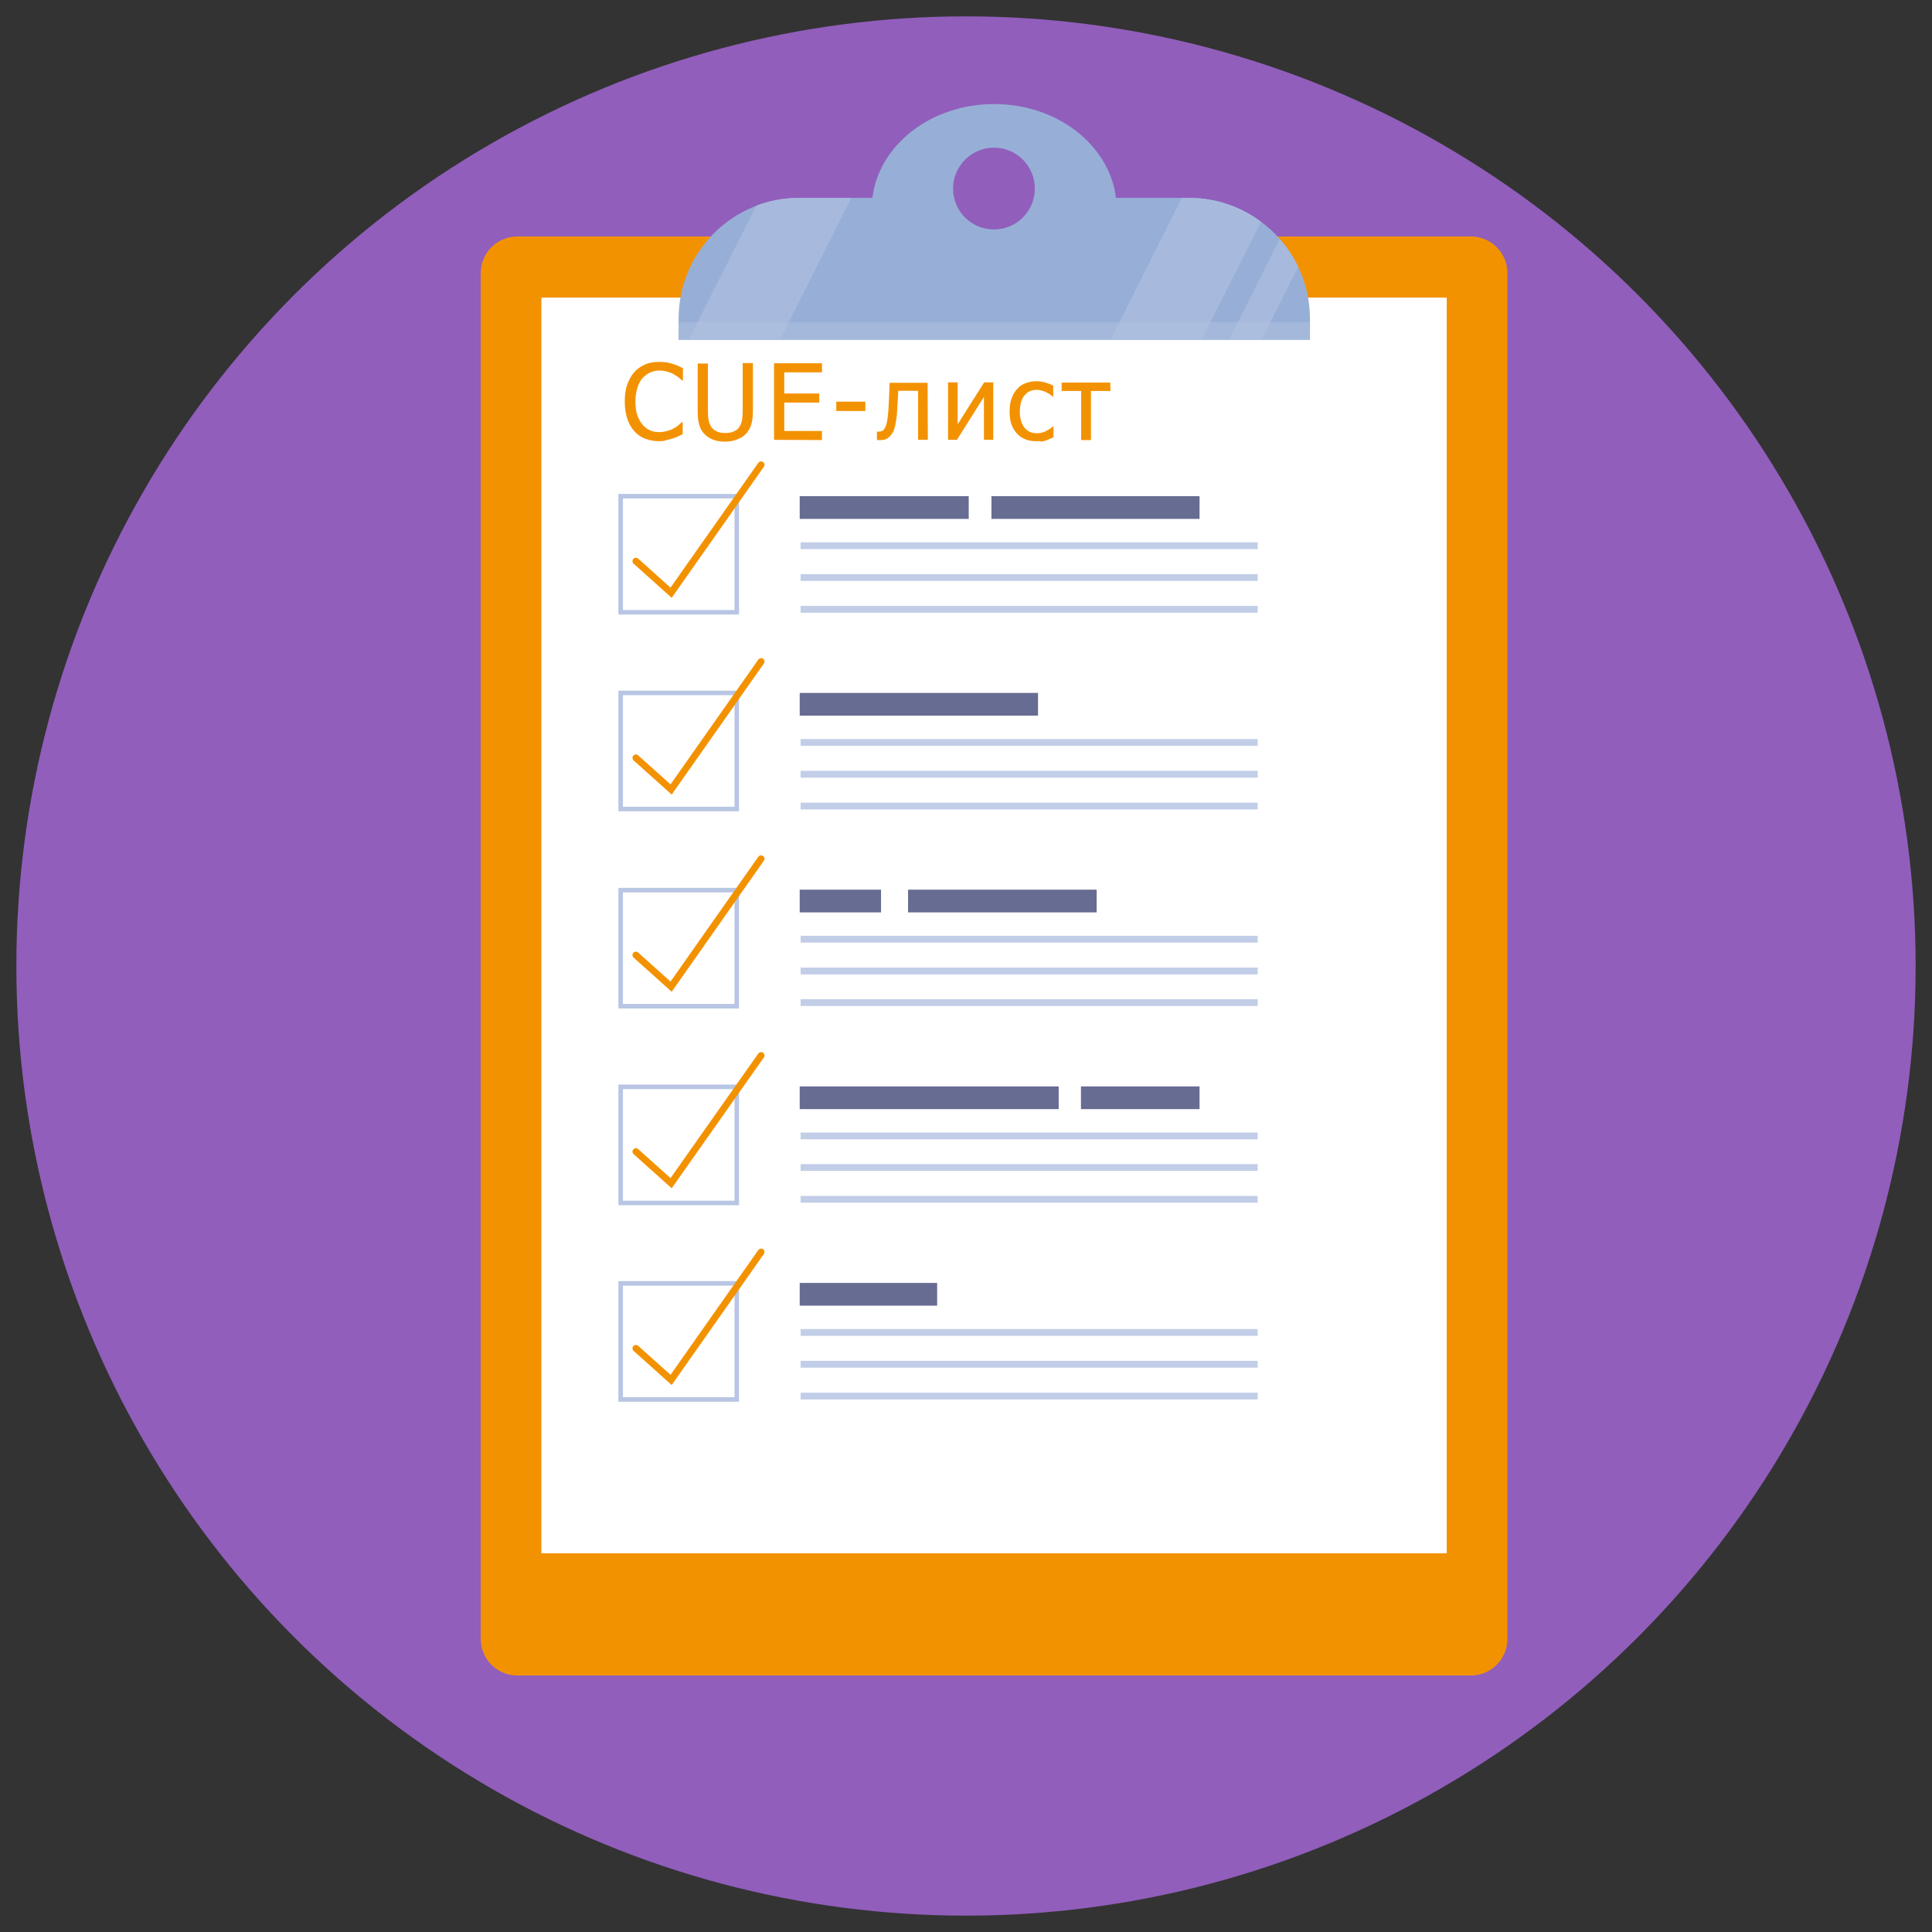 <?xml version="1.0" encoding="utf-8"?>
<!-- Generator: Adobe Illustrator 26.5.0, SVG Export Plug-In . SVG Version: 6.00 Build 0)  -->
<svg version="1.1" id="Слой_1" xmlns="http://www.w3.org/2000/svg" xmlns:xlink="http://www.w3.org/1999/xlink" x="0px" y="0px"
	 viewBox="0 0 850.4 850.4" style="enable-background:new 0 0 850.4 850.4;" xml:space="preserve">
<rect x="0" y="0" width="850.4" height="850.4" fill="#333333" stroke="none"/>
<style type="text/css">
	.st0{fill:#915EBC;}
	.st1{fill:#F39200;}
	.st2{fill:#FFFFFF;}
	.st3{fill:#97AFD6;}
	.st4{fill:#A7BADD;}
	.st5{opacity:0.5;fill:#B2C2E1;enable-background:new    ;}
	.st6{fill:#C2CEE8;}
	.st7{fill:#676C92;}
	.st8{fill:none;stroke:#B8C6E3;stroke-width:2;stroke-miterlimit:10;}
	.st9{fill:none;stroke:#F39200;stroke-width:3;stroke-linecap:round;stroke-miterlimit:10;}
</style>
<circle class="st0" cx="425.2" cy="425.2" r="418"/>
<g>
	<g>
		<path class="st1" d="M647.4,737.5H227.7c-8.9,0-16.1-7.2-16.1-16.1V120.2c0-8.9,7.2-16.1,16.1-16.1h419.7
			c8.9,0,16.1,7.2,16.1,16.1v601.2C663.5,730.3,656.3,737.5,647.4,737.5z"/>
		<rect x="238.3" y="131" class="st2" width="398.5" height="552.7"/>
		<g>
			<path class="st3" d="M523.4,87.1h-32.2c-2.8-23.2-25.8-41.3-53.6-41.3c-27.9,0-50.8,18.1-53.6,41.3h-32.2
				c-29.3,0-53.1,23.8-53.1,53.1v9.4h277.9v-9.4C576.5,110.9,552.7,87.1,523.4,87.1z M437.5,101c-10,0-18-8.1-18-18s8.1-18,18-18
				c10,0,18,8.1,18,18S447.5,101,437.5,101z"/>
			<g>
				<path class="st4" d="M343.3,149.6l31.4-62.5h-23c-6.6,0-12.9,1.2-18.8,3.4l-29.7,59h40.1V149.6z"/>
				<path class="st4" d="M528.9,149.6l26.1-52c-8.8-6.6-19.8-10.5-31.6-10.5h-3.2l-31.4,62.5H528.9z"/>
				<path class="st4" d="M571.4,117.5c-2.1-4.5-4.9-8.6-8.1-12.3L541,149.6h14.3L571.4,117.5z"/>
			</g>
			<rect x="298.6" y="141.8" class="st5" width="277.9" height="7.8"/>
		</g>
	</g>
	<g>
		<rect x="352.4" y="325.3" class="st6" width="201.2" height="3"/>
		<rect x="352.4" y="339.3" class="st6" width="201.2" height="3"/>
		<rect x="352.4" y="353.3" class="st6" width="201.2" height="3"/>
		<g>
			<rect x="352" y="305" class="st7" width="104.9" height="10"/>
		</g>
		<g>
			<g>
				<rect x="273.2" y="305" class="st8" width="51.1" height="51.1"/>
			</g>
			<polyline class="st9" points="279.9,333.6 295.4,347.5 335,291.2 			"/>
		</g>
	</g>
	<g>
		<rect x="352.4" y="498.5" class="st6" width="201.2" height="3"/>
		<rect x="352.4" y="512.4" class="st6" width="201.2" height="3"/>
		<rect x="352.4" y="526.4" class="st6" width="201.2" height="3"/>
		<g>
			<rect x="352" y="478.2" class="st7" width="114" height="10"/>
			<rect x="475.8" y="478.2" class="st7" width="52.2" height="10"/>
		</g>
		<g>
			<g>
				<rect x="273.2" y="478.4" class="st8" width="51.1" height="51.1"/>
			</g>
			<polyline class="st9" points="279.9,506.9 295.4,520.8 335,464.6 			"/>
		</g>
	</g>
	<g>
		<rect x="352.4" y="585" class="st6" width="201.2" height="3"/>
		<rect x="352.4" y="599" class="st6" width="201.2" height="3"/>
		<rect x="352.4" y="613" class="st6" width="201.2" height="3"/>
		<g>
			<rect x="352" y="564.7" class="st7" width="60.5" height="10"/>
		</g>
		<g>
			<g>
				<rect x="273.2" y="564.9" class="st8" width="51.1" height="51.1"/>
			</g>
			<polyline class="st9" points="279.9,593.5 295.4,607.4 335,551.1 			"/>
		</g>
	</g>
	<g>
		<g>
			<rect x="273.2" y="218.4" class="st8" width="51.1" height="51.1"/>
			<rect x="352.4" y="238.7" class="st6" width="201.2" height="3"/>
			<rect x="352.4" y="252.7" class="st6" width="201.2" height="3"/>
			<rect x="352.4" y="266.7" class="st6" width="201.2" height="3"/>
			<g>
				<rect x="352" y="218.4" class="st7" width="74.4" height="10"/>
				<rect x="436.4" y="218.4" class="st7" width="91.6" height="10"/>
			</g>
		</g>
		<polyline class="st9" points="279.9,247 295.4,260.9 335,204.6 		"/>
	</g>
	<g>
		<g>
			<rect x="352.4" y="411.9" class="st6" width="201.2" height="3"/>
			<rect x="352.4" y="425.9" class="st6" width="201.2" height="3"/>
			<rect x="352.4" y="439.8" class="st6" width="201.2" height="3"/>
			<g>
				<rect x="352" y="391.6" class="st7" width="35.8" height="10"/>
				<rect x="399.7" y="391.6" class="st7" width="83" height="10"/>
			</g>
		</g>
		<g>
			<g>
				<rect x="273.2" y="391.8" class="st8" width="51.1" height="51.1"/>
			</g>
			<polyline class="st9" points="279.9,420.4 295.4,434.3 335,378 			"/>
		</g>
	</g>
</g>
<g>
	<path class="st1" d="M290.1,194.2c-2.2,0-4.3-0.4-6.1-1.1c-1.9-0.7-3.4-1.8-4.8-3.3c-1.3-1.5-2.4-3.3-3.1-5.5
		c-0.7-2.2-1.1-4.7-1.1-7.6c0-2.8,0.3-5.3,1.1-7.4c0.7-2.1,1.7-3.9,3.1-5.5c1.3-1.5,3-2.6,4.8-3.4s3.9-1.1,6.2-1.1
		c1.1,0,2.2,0.1,3.2,0.2c1,0.2,1.9,0.4,2.8,0.7c0.7,0.2,1.5,0.5,2.2,0.8c0.7,0.3,1.5,0.7,2.2,1.1v5.4h-0.3c-0.4-0.3-0.9-0.8-1.5-1.3
		c-0.7-0.5-1.4-1-2.3-1.5c-0.8-0.5-1.8-0.8-2.8-1.1s-2.2-0.5-3.5-0.5c-1.4,0-2.8,0.3-4.1,0.9c-1.3,0.6-2.4,1.5-3.4,2.6
		c-1,1.1-1.7,2.6-2.2,4.3c-0.5,1.7-0.8,3.7-0.8,5.8c0,2.3,0.2,4.3,0.8,6c0.6,1.6,1.3,3,2.3,4.2c0.9,1.1,2.1,2,3.3,2.5
		c1.2,0.6,2.6,0.8,4,0.8c1.3,0,2.5-0.2,3.6-0.5c1.1-0.3,2.1-0.7,3-1.2c0.8-0.5,1.6-1,2.1-1.5s1.1-0.9,1.4-1.2h0.3v5.3
		c-0.7,0.3-1.5,0.7-2.1,1c-0.7,0.3-1.5,0.7-2.4,0.9c-1,0.3-1.9,0.6-2.7,0.7C292.6,194.1,291.4,194.2,290.1,194.2z"/>
	<path class="st1" d="M319.3,194.4c-2,0-3.7-0.2-5.2-0.8c-1.5-0.5-2.7-1.3-3.8-2.3c-1.1-1.1-2-2.5-2.5-4.2c-0.5-1.6-0.7-3.7-0.7-6.1
		v-21h4.5v21c0,1.6,0.1,2.9,0.3,3.9c0.2,1.1,0.6,2.1,1.1,2.9c0.6,0.9,1.4,1.6,2.5,2.1c1.1,0.5,2.3,0.7,3.8,0.7
		c1.4,0,2.6-0.2,3.7-0.7c1.1-0.5,2-1.1,2.5-2.1c0.6-0.8,0.9-1.8,1.1-2.9c0.2-1.1,0.3-2.3,0.3-3.9v-21.2h4.5v21c0,2.3-0.2,4.3-0.7,6
		c-0.5,1.6-1.3,3.1-2.5,4.3c-1.1,1.1-2.3,1.8-3.8,2.3C323.1,194,321.4,194.4,319.3,194.4z"/>
	<path class="st1" d="M340.7,193.6v-33.7h21.1v4h-16.6v9.3h15.4v4h-15.4v12.5h16.6v4L340.7,193.6L340.7,193.6z"/>
	<path class="st1" d="M380.9,180.9h-12.8v-4.1h12.8V180.9z"/>
	<path class="st1" d="M408.4,193.6h-4.3V172h-8.7c-0.1,1.2-0.1,2.5-0.2,3.6c-0.1,1.1-0.1,2.2-0.2,3.1c-0.1,2.4-0.2,4.3-0.5,6
		c-0.2,1.6-0.5,2.9-0.8,3.9c-0.3,1-0.7,1.8-1.1,2.3c-0.4,0.6-0.8,1.1-1.3,1.5c-0.5,0.5-1.1,0.8-1.6,1c-0.6,0.2-1.2,0.3-2,0.3
		c-0.2,0-0.6,0-0.9,0c-0.4,0-0.7,0-0.8,0v-3.7h0.2c0.1,0,0.2,0,0.3,0c0.1,0,0.2,0,0.4,0c0.3,0,0.7-0.1,1.1-0.2
		c0.3-0.1,0.7-0.3,0.9-0.6c0.7-0.7,1.3-2.1,1.6-3.9c0.3-1.8,0.6-4.4,0.7-7.7c0.1-1.2,0.1-2.7,0.2-4.3c0.1-1.7,0.1-3.3,0.2-4.8h16.7
		L408.4,193.6L408.4,193.6z"/>
	<path class="st1" d="M437.3,193.6h-4.2v-18.9l-11.9,18.9h-3.9v-25.3h4.2v18.5l11.7-18.5h4V193.6L437.3,193.6z"/>
	<path class="st1" d="M456.2,194.2c-1.7,0-3.4-0.2-4.8-0.8c-1.4-0.6-2.7-1.3-3.7-2.5c-1.1-1.1-1.9-2.5-2.5-4.1
		c-0.6-1.6-0.8-3.6-0.8-5.8s0.3-4.1,0.9-5.7c0.6-1.6,1.4-3,2.4-4.1c1-1.1,2.2-2,3.7-2.5c1.5-0.6,3.1-0.9,4.8-0.9
		c1.4,0,2.7,0.2,4,0.6c1.3,0.4,2.5,0.8,3.4,1.4v4.8h-0.2c-0.3-0.2-0.7-0.6-1.1-0.9c-0.5-0.3-1.1-0.7-1.7-1c-0.6-0.3-1.3-0.6-2.1-0.8
		c-0.7-0.2-1.6-0.3-2.3-0.3c-2.2,0-3.9,0.8-5.3,2.5c-1.3,1.6-2,4-2,7.1c0,3,0.7,5.3,2,7c1.3,1.6,3.1,2.5,5.3,2.5
		c1.4,0,2.7-0.2,3.9-0.8c1.2-0.6,2.4-1.3,3.4-2.2h0.2v4.8c-0.4,0.2-1,0.4-1.6,0.7c-0.7,0.2-1.2,0.5-1.7,0.7c-0.7,0.2-1.4,0.4-2,0.5
		C457.9,194.1,457.1,194.2,456.2,194.2z"/>
	<path class="st1" d="M488.8,172.1h-8.6v21.6h-4.3v-21.6h-8.6v-3.7h21.4L488.8,172.1L488.8,172.1z"/>
</g>
</svg>

